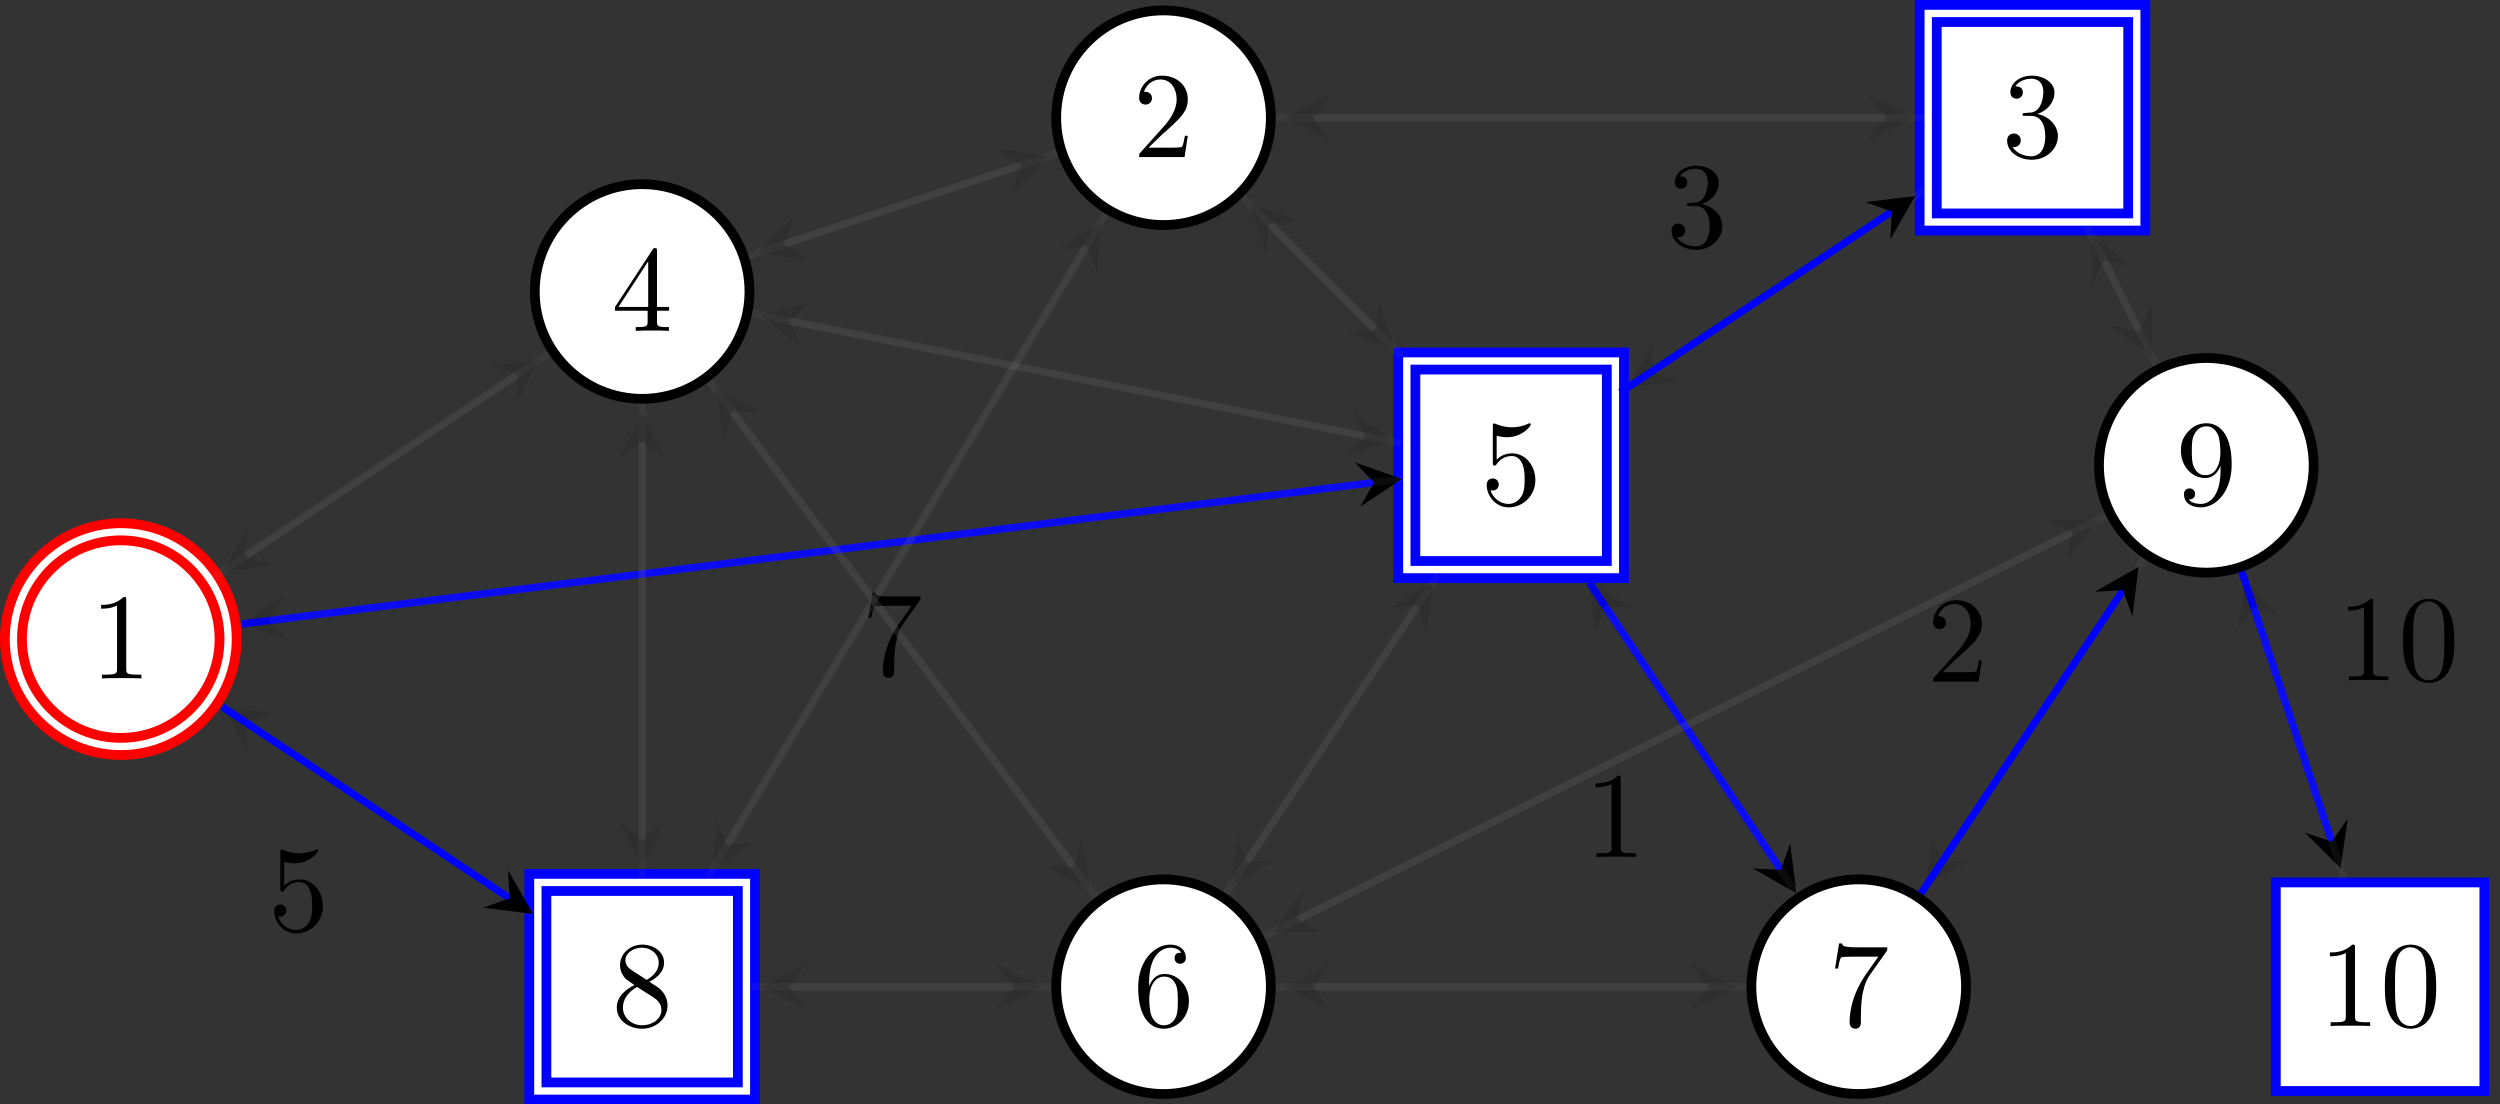 <?xml version="1.0" encoding="UTF-8"?>
<svg xmlns="http://www.w3.org/2000/svg" xmlns:xlink="http://www.w3.org/1999/xlink" width="203.881pt" height="90.066pt" viewBox="0 0 203.881 90.066" version="1.1">
<rect x="0" y="0" width="203.881" height="90.066" fill="#333333" stroke="none"/>
<defs>
<g>
<symbol overflow="visible" id="glyph0-0">
<path style="stroke:none;" d=""/>
</symbol>
<symbol overflow="visible" id="glyph0-1">
<path style="stroke:none;" d="M 2.938 -6.375 C 2.938 -6.625 2.938 -6.641 2.703 -6.641 C 2.078 -6 1.203 -6 0.891 -6 L 0.891 -5.688 C 1.094 -5.688 1.672 -5.688 2.188 -5.953 L 2.188 -0.781 C 2.188 -0.422 2.156 -0.312 1.266 -0.312 L 0.953 -0.312 L 0.953 0 C 1.297 -0.031 2.156 -0.031 2.562 -0.031 C 2.953 -0.031 3.828 -0.031 4.172 0 L 4.172 -0.312 L 3.859 -0.312 C 2.953 -0.312 2.938 -0.422 2.938 -0.781 Z M 2.938 -6.375 "/>
</symbol>
<symbol overflow="visible" id="glyph0-2">
<path style="stroke:none;" d="M 1.266 -0.766 L 2.328 -1.797 C 3.875 -3.172 4.469 -3.703 4.469 -4.703 C 4.469 -5.844 3.578 -6.641 2.359 -6.641 C 1.234 -6.641 0.5 -5.719 0.5 -4.828 C 0.5 -4.281 1 -4.281 1.031 -4.281 C 1.203 -4.281 1.547 -4.391 1.547 -4.812 C 1.547 -5.062 1.359 -5.328 1.016 -5.328 C 0.938 -5.328 0.922 -5.328 0.891 -5.312 C 1.109 -5.969 1.656 -6.328 2.234 -6.328 C 3.141 -6.328 3.562 -5.516 3.562 -4.703 C 3.562 -3.906 3.078 -3.125 2.516 -2.5 L 0.609 -0.375 C 0.5 -0.266 0.5 -0.234 0.5 0 L 4.203 0 L 4.469 -1.734 L 4.234 -1.734 C 4.172 -1.438 4.109 -1 4 -0.844 C 3.938 -0.766 3.281 -0.766 3.062 -0.766 Z M 1.266 -0.766 "/>
</symbol>
<symbol overflow="visible" id="glyph0-3">
<path style="stroke:none;" d="M 2.891 -3.516 C 3.703 -3.781 4.281 -4.469 4.281 -5.266 C 4.281 -6.078 3.406 -6.641 2.453 -6.641 C 1.453 -6.641 0.688 -6.047 0.688 -5.281 C 0.688 -4.953 0.906 -4.766 1.203 -4.766 C 1.5 -4.766 1.703 -4.984 1.703 -5.281 C 1.703 -5.766 1.234 -5.766 1.094 -5.766 C 1.391 -6.266 2.047 -6.391 2.406 -6.391 C 2.828 -6.391 3.375 -6.172 3.375 -5.281 C 3.375 -5.156 3.344 -4.578 3.094 -4.141 C 2.797 -3.656 2.453 -3.625 2.203 -3.625 C 2.125 -3.609 1.891 -3.594 1.812 -3.594 C 1.734 -3.578 1.672 -3.562 1.672 -3.469 C 1.672 -3.359 1.734 -3.359 1.906 -3.359 L 2.344 -3.359 C 3.156 -3.359 3.531 -2.688 3.531 -1.703 C 3.531 -0.344 2.844 -0.062 2.406 -0.062 C 1.969 -0.062 1.219 -0.234 0.875 -0.812 C 1.219 -0.766 1.531 -0.984 1.531 -1.359 C 1.531 -1.719 1.266 -1.922 0.984 -1.922 C 0.734 -1.922 0.422 -1.781 0.422 -1.344 C 0.422 -0.438 1.344 0.219 2.438 0.219 C 3.656 0.219 4.562 -0.688 4.562 -1.703 C 4.562 -2.516 3.922 -3.297 2.891 -3.516 Z M 2.891 -3.516 "/>
</symbol>
<symbol overflow="visible" id="glyph0-4">
<path style="stroke:none;" d="M 2.938 -1.641 L 2.938 -0.781 C 2.938 -0.422 2.906 -0.312 2.172 -0.312 L 1.969 -0.312 L 1.969 0 C 2.375 -0.031 2.891 -0.031 3.312 -0.031 C 3.734 -0.031 4.25 -0.031 4.672 0 L 4.672 -0.312 L 4.453 -0.312 C 3.719 -0.312 3.703 -0.422 3.703 -0.781 L 3.703 -1.641 L 4.688 -1.641 L 4.688 -1.953 L 3.703 -1.953 L 3.703 -6.484 C 3.703 -6.688 3.703 -6.75 3.531 -6.75 C 3.453 -6.75 3.422 -6.75 3.344 -6.625 L 0.281 -1.953 L 0.281 -1.641 Z M 2.984 -1.953 L 0.562 -1.953 L 2.984 -5.672 Z M 2.984 -1.953 "/>
</symbol>
<symbol overflow="visible" id="glyph0-5">
<path style="stroke:none;" d="M 4.469 -2 C 4.469 -3.188 3.656 -4.188 2.578 -4.188 C 2.109 -4.188 1.672 -4.031 1.312 -3.672 L 1.312 -5.625 C 1.516 -5.562 1.844 -5.5 2.156 -5.5 C 3.391 -5.5 4.094 -6.406 4.094 -6.531 C 4.094 -6.594 4.062 -6.641 3.984 -6.641 C 3.984 -6.641 3.953 -6.641 3.906 -6.609 C 3.703 -6.516 3.219 -6.312 2.547 -6.312 C 2.156 -6.312 1.688 -6.391 1.219 -6.594 C 1.141 -6.625 1.125 -6.625 1.109 -6.625 C 1 -6.625 1 -6.547 1 -6.391 L 1 -3.438 C 1 -3.266 1 -3.188 1.141 -3.188 C 1.219 -3.188 1.234 -3.203 1.281 -3.266 C 1.391 -3.422 1.75 -3.969 2.562 -3.969 C 3.078 -3.969 3.328 -3.516 3.406 -3.328 C 3.562 -2.953 3.594 -2.578 3.594 -2.078 C 3.594 -1.719 3.594 -1.125 3.344 -0.703 C 3.109 -0.312 2.734 -0.062 2.281 -0.062 C 1.562 -0.062 0.984 -0.594 0.812 -1.172 C 0.844 -1.172 0.875 -1.156 0.984 -1.156 C 1.312 -1.156 1.484 -1.406 1.484 -1.641 C 1.484 -1.891 1.312 -2.141 0.984 -2.141 C 0.844 -2.141 0.5 -2.062 0.5 -1.609 C 0.5 -0.75 1.188 0.219 2.297 0.219 C 3.453 0.219 4.469 -0.734 4.469 -2 Z M 4.469 -2 "/>
</symbol>
<symbol overflow="visible" id="glyph0-6">
<path style="stroke:none;" d="M 1.312 -3.266 L 1.312 -3.516 C 1.312 -6.031 2.547 -6.391 3.062 -6.391 C 3.297 -6.391 3.719 -6.328 3.938 -5.984 C 3.781 -5.984 3.391 -5.984 3.391 -5.547 C 3.391 -5.234 3.625 -5.078 3.844 -5.078 C 4 -5.078 4.312 -5.172 4.312 -5.562 C 4.312 -6.156 3.875 -6.641 3.047 -6.641 C 1.766 -6.641 0.422 -5.359 0.422 -3.156 C 0.422 -0.484 1.578 0.219 2.5 0.219 C 3.609 0.219 4.562 -0.719 4.562 -2.031 C 4.562 -3.297 3.672 -4.25 2.562 -4.25 C 1.891 -4.25 1.516 -3.75 1.312 -3.266 Z M 2.5 -0.062 C 1.875 -0.062 1.578 -0.656 1.516 -0.812 C 1.328 -1.281 1.328 -2.078 1.328 -2.25 C 1.328 -3.031 1.656 -4.031 2.547 -4.031 C 2.719 -4.031 3.172 -4.031 3.484 -3.406 C 3.656 -3.047 3.656 -2.531 3.656 -2.047 C 3.656 -1.562 3.656 -1.062 3.484 -0.703 C 3.188 -0.109 2.734 -0.062 2.5 -0.062 Z M 2.5 -0.062 "/>
</symbol>
<symbol overflow="visible" id="glyph0-7">
<path style="stroke:none;" d="M 4.75 -6.078 C 4.828 -6.188 4.828 -6.203 4.828 -6.422 L 2.406 -6.422 C 1.203 -6.422 1.172 -6.547 1.141 -6.734 L 0.891 -6.734 L 0.562 -4.688 L 0.812 -4.688 C 0.844 -4.844 0.922 -5.469 1.062 -5.594 C 1.125 -5.656 1.906 -5.656 2.031 -5.656 L 4.094 -5.656 C 3.984 -5.5 3.203 -4.406 2.984 -4.078 C 2.078 -2.734 1.75 -1.344 1.75 -0.328 C 1.75 -0.234 1.75 0.219 2.219 0.219 C 2.672 0.219 2.672 -0.234 2.672 -0.328 L 2.672 -0.844 C 2.672 -1.391 2.703 -1.938 2.781 -2.469 C 2.828 -2.703 2.953 -3.562 3.406 -4.172 Z M 4.75 -6.078 "/>
</symbol>
<symbol overflow="visible" id="glyph0-8">
<path style="stroke:none;" d="M 1.625 -4.562 C 1.172 -4.859 1.125 -5.188 1.125 -5.359 C 1.125 -5.969 1.781 -6.391 2.484 -6.391 C 3.203 -6.391 3.844 -5.875 3.844 -5.156 C 3.844 -4.578 3.453 -4.109 2.859 -3.766 Z M 3.078 -3.609 C 3.797 -3.984 4.281 -4.5 4.281 -5.156 C 4.281 -6.078 3.406 -6.641 2.5 -6.641 C 1.5 -6.641 0.688 -5.906 0.688 -4.969 C 0.688 -4.797 0.703 -4.344 1.125 -3.875 C 1.234 -3.766 1.609 -3.516 1.859 -3.344 C 1.281 -3.047 0.422 -2.5 0.422 -1.5 C 0.422 -0.453 1.438 0.219 2.484 0.219 C 3.609 0.219 4.562 -0.609 4.562 -1.672 C 4.562 -2.031 4.453 -2.484 4.062 -2.906 C 3.875 -3.109 3.719 -3.203 3.078 -3.609 Z M 2.078 -3.188 L 3.312 -2.406 C 3.594 -2.219 4.062 -1.922 4.062 -1.312 C 4.062 -0.578 3.312 -0.062 2.5 -0.062 C 1.641 -0.062 0.922 -0.672 0.922 -1.5 C 0.922 -2.078 1.234 -2.719 2.078 -3.188 Z M 2.078 -3.188 "/>
</symbol>
<symbol overflow="visible" id="glyph0-9">
<path style="stroke:none;" d="M 3.656 -3.172 L 3.656 -2.844 C 3.656 -0.516 2.625 -0.062 2.047 -0.062 C 1.875 -0.062 1.328 -0.078 1.062 -0.422 C 1.5 -0.422 1.578 -0.703 1.578 -0.875 C 1.578 -1.188 1.344 -1.328 1.125 -1.328 C 0.969 -1.328 0.672 -1.25 0.672 -0.859 C 0.672 -0.188 1.203 0.219 2.047 0.219 C 3.344 0.219 4.562 -1.141 4.562 -3.281 C 4.562 -5.969 3.406 -6.641 2.516 -6.641 C 1.969 -6.641 1.484 -6.453 1.062 -6.016 C 0.641 -5.562 0.422 -5.141 0.422 -4.391 C 0.422 -3.156 1.297 -2.172 2.406 -2.172 C 3.016 -2.172 3.422 -2.594 3.656 -3.172 Z M 2.422 -2.406 C 2.266 -2.406 1.797 -2.406 1.5 -3.031 C 1.312 -3.406 1.312 -3.891 1.312 -4.391 C 1.312 -4.922 1.312 -5.391 1.531 -5.766 C 1.797 -6.266 2.172 -6.391 2.516 -6.391 C 2.984 -6.391 3.312 -6.047 3.484 -5.609 C 3.594 -5.281 3.641 -4.656 3.641 -4.203 C 3.641 -3.375 3.297 -2.406 2.422 -2.406 Z M 2.422 -2.406 "/>
</symbol>
<symbol overflow="visible" id="glyph0-10">
<path style="stroke:none;" d="M 4.578 -3.188 C 4.578 -3.984 4.531 -4.781 4.188 -5.516 C 3.734 -6.484 2.906 -6.641 2.5 -6.641 C 1.891 -6.641 1.172 -6.375 0.75 -5.453 C 0.438 -4.766 0.391 -3.984 0.391 -3.188 C 0.391 -2.438 0.422 -1.547 0.844 -0.781 C 1.266 0.016 2 0.219 2.484 0.219 C 3.016 0.219 3.781 0.016 4.219 -0.938 C 4.531 -1.625 4.578 -2.406 4.578 -3.188 Z M 2.484 0 C 2.094 0 1.5 -0.25 1.328 -1.203 C 1.219 -1.797 1.219 -2.719 1.219 -3.312 C 1.219 -3.953 1.219 -4.609 1.297 -5.141 C 1.484 -6.328 2.234 -6.422 2.484 -6.422 C 2.812 -6.422 3.469 -6.234 3.656 -5.25 C 3.766 -4.688 3.766 -3.938 3.766 -3.312 C 3.766 -2.562 3.766 -1.891 3.656 -1.25 C 3.5 -0.297 2.938 0 2.484 0 Z M 2.484 0 "/>
</symbol>
</g>
<clipPath id="clip1">
  <path d="M 0 12 L 50 12 L 50 90.066 L 0 90.066 Z M 0 12 "/>
</clipPath>
<clipPath id="clip2">
  <path d="M 74 60 L 115 60 L 115 90.066 L 74 90.066 Z M 74 60 "/>
</clipPath>
<clipPath id="clip3">
  <path d="M 131 60 L 172 60 L 172 90.066 L 131 90.066 Z M 131 60 "/>
</clipPath>
<clipPath id="clip4">
  <path d="M 42 70 L 62 70 L 62 90.066 L 42 90.066 Z M 42 70 "/>
</clipPath>
<clipPath id="clip5">
  <path d="M 185 71 L 203.883 71 L 203.883 90 L 185 90 Z M 185 71 "/>
</clipPath>
</defs>
<g id="surface1">
<path style=" stroke:none;fill-rule:nonzero;fill:rgb(100%,100%,100%);fill-opacity:1;" d="M 18.602 52.121 C 18.602 47.285 14.684 43.367 9.848 43.367 C 5.016 43.367 1.094 47.285 1.094 52.121 C 1.094 56.953 5.016 60.875 9.848 60.875 C 14.684 60.875 18.602 56.953 18.602 52.121 Z M 18.602 52.121 "/>
<g clip-path="url(#clip1)" clip-rule="nonzero">
<path style="fill:none;stroke-width:2.192;stroke-linecap:butt;stroke-linejoin:miter;stroke:rgb(100%,0%,0%);stroke-opacity:1;stroke-miterlimit:10;" d="M -19.593 -14.174 C -19.593 -9.338 -23.511 -5.42 -28.347 -5.42 C -33.179 -5.42 -37.101 -9.338 -37.101 -14.174 C -37.101 -19.006 -33.179 -22.928 -28.347 -22.928 C -23.511 -22.928 -19.593 -19.006 -19.593 -14.174 Z M -19.593 -14.174 " transform="matrix(1,0,0,-1,38.195,37.947)"/>
</g>
<path style="fill:none;stroke-width:0.598;stroke-linecap:butt;stroke-linejoin:miter;stroke:rgb(100%,100%,100%);stroke-opacity:1;stroke-miterlimit:10;" d="M -19.593 -14.174 C -19.593 -9.338 -23.511 -5.42 -28.347 -5.42 C -33.179 -5.42 -37.101 -9.338 -37.101 -14.174 C -37.101 -19.006 -33.179 -22.928 -28.347 -22.928 C -23.511 -22.928 -19.593 -19.006 -19.593 -14.174 Z M -19.593 -14.174 " transform="matrix(1,0,0,-1,38.195,37.947)"/>
<g style="fill:rgb(0%,0%,0%);fill-opacity:1;">
  <use xlink:href="#glyph0-1" x="7.358" y="55.33"/>
</g>
<path style="fill-rule:nonzero;fill:rgb(100%,100%,100%);fill-opacity:1;stroke-width:0.797;stroke-linecap:butt;stroke-linejoin:miter;stroke:rgb(0%,0%,0%);stroke-opacity:1;stroke-miterlimit:10;" d="M 65.446 28.345 C 65.446 33.181 61.528 37.099 56.692 37.099 C 51.86 37.099 47.942 33.181 47.942 28.345 C 47.942 23.513 51.86 19.595 56.692 19.595 C 61.528 19.595 65.446 23.513 65.446 28.345 Z M 65.446 28.345 " transform="matrix(1,0,0,-1,38.195,37.947)"/>
<g style="fill:rgb(0%,0%,0%);fill-opacity:1;">
  <use xlink:href="#glyph0-2" x="92.398" y="12.81"/>
</g>
<path style="fill-rule:nonzero;fill:rgb(100%,100%,100%);fill-opacity:1;stroke-width:2.192;stroke-linecap:butt;stroke-linejoin:miter;stroke:rgb(0%,0%,100%);stroke-opacity:1;stroke-miterlimit:10;" d="M 119.055 19.842 L 136.063 19.842 L 136.063 36.849 L 119.055 36.849 Z M 119.055 19.842 " transform="matrix(1,0,0,-1,38.195,37.947)"/>
<path style="fill:none;stroke-width:0.598;stroke-linecap:butt;stroke-linejoin:miter;stroke:rgb(100%,100%,100%);stroke-opacity:1;stroke-miterlimit:10;" d="M 119.055 19.842 L 136.063 19.842 L 136.063 36.849 L 119.055 36.849 Z M 119.055 19.842 " transform="matrix(1,0,0,-1,38.195,37.947)"/>
<g style="fill:rgb(0%,0%,0%);fill-opacity:1;">
  <use xlink:href="#glyph0-3" x="163.264" y="12.81"/>
</g>
<path style="fill-rule:nonzero;fill:rgb(100%,100%,100%);fill-opacity:1;stroke-width:0.797;stroke-linecap:butt;stroke-linejoin:miter;stroke:rgb(0%,0%,0%);stroke-opacity:1;stroke-miterlimit:10;" d="M 22.926 14.174 C 22.926 19.009 19.008 22.927 14.172 22.927 C 9.34 22.927 5.418 19.009 5.418 14.174 C 5.418 9.338 9.34 5.42 14.172 5.42 C 19.008 5.42 22.926 9.338 22.926 14.174 Z M 22.926 14.174 " transform="matrix(1,0,0,-1,38.195,37.947)"/>
<g style="fill:rgb(0%,0%,0%);fill-opacity:1;">
  <use xlink:href="#glyph0-4" x="49.878" y="26.984"/>
</g>
<path style="fill-rule:nonzero;fill:rgb(100%,100%,100%);fill-opacity:1;stroke-width:2.192;stroke-linecap:butt;stroke-linejoin:miter;stroke:rgb(0%,0%,100%);stroke-opacity:1;stroke-miterlimit:10;" d="M 76.535 -8.502 L 93.543 -8.502 L 93.543 8.506 L 76.535 8.506 Z M 76.535 -8.502 " transform="matrix(1,0,0,-1,38.195,37.947)"/>
<path style="fill:none;stroke-width:0.598;stroke-linecap:butt;stroke-linejoin:miter;stroke:rgb(100%,100%,100%);stroke-opacity:1;stroke-miterlimit:10;" d="M 76.535 -8.502 L 93.543 -8.502 L 93.543 8.506 L 76.535 8.506 Z M 76.535 -8.502 " transform="matrix(1,0,0,-1,38.195,37.947)"/>
<g style="fill:rgb(0%,0%,0%);fill-opacity:1;">
  <use xlink:href="#glyph0-5" x="120.744" y="41.158"/>
</g>
<path style=" stroke:none;fill-rule:nonzero;fill:rgb(100%,100%,100%);fill-opacity:1;" d="M 103.641 80.469 C 103.641 75.633 99.723 71.715 94.887 71.715 C 90.055 71.715 86.137 75.633 86.137 80.469 C 86.137 85.301 90.055 89.219 94.887 89.219 C 99.723 89.219 103.641 85.301 103.641 80.469 Z M 103.641 80.469 "/>
<g clip-path="url(#clip2)" clip-rule="nonzero">
<path style="fill:none;stroke-width:0.797;stroke-linecap:butt;stroke-linejoin:miter;stroke:rgb(0%,0%,0%);stroke-opacity:1;stroke-miterlimit:10;" d="M 65.446 -42.522 C 65.446 -37.686 61.528 -33.768 56.692 -33.768 C 51.86 -33.768 47.942 -37.686 47.942 -42.522 C 47.942 -47.354 51.86 -51.272 56.692 -51.272 C 61.528 -51.272 65.446 -47.354 65.446 -42.522 Z M 65.446 -42.522 " transform="matrix(1,0,0,-1,38.195,37.947)"/>
</g>
<g style="fill:rgb(0%,0%,0%);fill-opacity:1;">
  <use xlink:href="#glyph0-6" x="92.398" y="83.677"/>
</g>
<path style=" stroke:none;fill-rule:nonzero;fill:rgb(100%,100%,100%);fill-opacity:1;" d="M 160.336 80.469 C 160.336 75.633 156.418 71.715 151.582 71.715 C 146.746 71.715 142.828 75.633 142.828 80.469 C 142.828 85.301 146.746 89.219 151.582 89.219 C 156.418 89.219 160.336 85.301 160.336 80.469 Z M 160.336 80.469 "/>
<g clip-path="url(#clip3)" clip-rule="nonzero">
<path style="fill:none;stroke-width:0.797;stroke-linecap:butt;stroke-linejoin:miter;stroke:rgb(0%,0%,0%);stroke-opacity:1;stroke-miterlimit:10;" d="M 122.141 -42.522 C 122.141 -37.686 118.223 -33.768 113.387 -33.768 C 108.551 -33.768 104.633 -37.686 104.633 -42.522 C 104.633 -47.354 108.551 -51.272 113.387 -51.272 C 118.223 -51.272 122.141 -47.354 122.141 -42.522 Z M 122.141 -42.522 " transform="matrix(1,0,0,-1,38.195,37.947)"/>
</g>
<g style="fill:rgb(0%,0%,0%);fill-opacity:1;">
  <use xlink:href="#glyph0-7" x="149.09" y="83.677"/>
</g>
<path style=" stroke:none;fill-rule:nonzero;fill:rgb(100%,100%,100%);fill-opacity:1;" d="M 43.863 88.973 L 60.871 88.973 L 60.871 71.965 L 43.863 71.965 Z M 43.863 88.973 "/>
<g clip-path="url(#clip4)" clip-rule="nonzero">
<path style="fill:none;stroke-width:2.192;stroke-linecap:butt;stroke-linejoin:miter;stroke:rgb(0%,0%,100%);stroke-opacity:1;stroke-miterlimit:10;" d="M 5.668 -51.026 L 22.676 -51.026 L 22.676 -34.018 L 5.668 -34.018 Z M 5.668 -51.026 " transform="matrix(1,0,0,-1,38.195,37.947)"/>
</g>
<path style="fill:none;stroke-width:0.598;stroke-linecap:butt;stroke-linejoin:miter;stroke:rgb(100%,100%,100%);stroke-opacity:1;stroke-miterlimit:10;" d="M 5.668 -51.026 L 22.676 -51.026 L 22.676 -34.018 L 5.668 -34.018 Z M 5.668 -51.026 " transform="matrix(1,0,0,-1,38.195,37.947)"/>
<g style="fill:rgb(0%,0%,0%);fill-opacity:1;">
  <use xlink:href="#glyph0-8" x="49.878" y="83.677"/>
</g>
<path style="fill-rule:nonzero;fill:rgb(100%,100%,100%);fill-opacity:1;stroke-width:0.797;stroke-linecap:butt;stroke-linejoin:miter;stroke:rgb(0%,0%,0%);stroke-opacity:1;stroke-miterlimit:10;" d="M 150.489 0.002 C 150.489 4.834 146.567 8.752 141.735 8.752 C 136.899 8.752 132.981 4.834 132.981 0.002 C 132.981 -4.834 136.899 -8.752 141.735 -8.752 C 146.567 -8.752 150.489 -4.834 150.489 0.002 Z M 150.489 0.002 " transform="matrix(1,0,0,-1,38.195,37.947)"/>
<g style="fill:rgb(0%,0%,0%);fill-opacity:1;">
  <use xlink:href="#glyph0-9" x="177.437" y="41.158"/>
</g>
<path style=" stroke:none;fill-rule:nonzero;fill:rgb(100%,100%,100%);fill-opacity:1;" d="M 185.598 88.973 L 202.605 88.973 L 202.605 71.965 L 185.598 71.965 Z M 185.598 88.973 "/>
<g clip-path="url(#clip5)" clip-rule="nonzero">
<path style="fill:none;stroke-width:0.797;stroke-linecap:butt;stroke-linejoin:miter;stroke:rgb(0%,0%,100%);stroke-opacity:1;stroke-miterlimit:10;" d="M 147.403 -51.026 L 164.41 -51.026 L 164.41 -34.018 L 147.403 -34.018 Z M 147.403 -51.026 " transform="matrix(1,0,0,-1,38.195,37.947)"/>
</g>
<g style="fill:rgb(0%,0%,0%);fill-opacity:1;">
  <use xlink:href="#glyph0-1" x="189.119" y="83.677"/>
  <use xlink:href="#glyph0-10" x="194.1" y="83.677"/>
</g>
<path style="fill:none;stroke-width:0.598;stroke-linecap:butt;stroke-linejoin:miter;stroke:rgb(50%,50%,50%);stroke-opacity:0.1;stroke-miterlimit:10;" d="M -20.734 -9.096 L 3.989 7.385 " transform="matrix(1,0,0,-1,38.195,37.947)"/>
<path style=" stroke:none;fill-rule:nonzero;fill:rgb(0%,0%,0%);fill-opacity:0.1;" d="M 44.09 29.293 L 40.023 29.801 L 42.184 30.562 L 42.059 32.852 "/>
<path style="fill:none;stroke-width:0.598;stroke-linecap:butt;stroke-linejoin:miter;stroke:rgb(50%,50%,50%);stroke-opacity:0.1;stroke-miterlimit:10;" d="M 6.559 9.095 L -18.164 -7.385 " transform="matrix(1,0,0,-1,38.195,37.947)"/>
<path style=" stroke:none;fill-rule:nonzero;fill:rgb(0%,0%,0%);fill-opacity:0.1;" d="M 18.125 46.602 L 22.191 46.094 L 20.031 45.332 L 20.16 43.043 "/>
<path style="fill:none;stroke-width:0.598;stroke-linecap:butt;stroke-linejoin:miter;stroke:rgb(50%,50%,50%);stroke-opacity:0.1;stroke-miterlimit:10;" d="M 5.27 -36.588 L -18.164 -20.963 " transform="matrix(1,0,0,-1,38.195,37.947)"/>
<path style=" stroke:none;fill-rule:nonzero;fill:rgb(0%,0%,0%);fill-opacity:0.1;" d="M 18.125 57.641 L 20.16 61.199 L 20.031 58.91 L 22.191 58.148 "/>
<path style="fill:none;stroke-width:0.598;stroke-linecap:butt;stroke-linejoin:miter;stroke:rgb(0%,0%,100%);stroke-opacity:1;stroke-miterlimit:10;" d="M 3.364 -35.315 L -20.07 -19.694 " transform="matrix(1,0,0,-1,38.195,37.947)"/>
<path style=" stroke:none;fill-rule:nonzero;fill:rgb(0%,0%,0%);fill-opacity:1;" d="M 43.465 74.535 L 41.434 70.977 L 41.559 73.262 L 39.398 74.023 "/>
<g style="fill:rgb(0%,0%,0%);fill-opacity:1;">
  <use xlink:href="#glyph0-5" x="21.864" y="75.905"/>
</g>
<path style="fill:none;stroke-width:0.598;stroke-linecap:butt;stroke-linejoin:miter;stroke:rgb(0%,0%,100%);stroke-opacity:1;stroke-miterlimit:10;" d="M 73.864 -1.397 L -18.476 -12.94 " transform="matrix(1,0,0,-1,38.195,37.947)"/>
<path style=" stroke:none;fill-rule:nonzero;fill:rgb(0%,0%,0%);fill-opacity:1;" d="M 114.332 39.059 L 110.469 37.695 L 112.059 39.344 L 110.922 41.332 "/>
<g style="fill:rgb(0%,0%,0%);fill-opacity:1;">
  <use xlink:href="#glyph0-7" x="70.25" y="55.062"/>
</g>
<path style="fill:none;stroke-width:0.598;stroke-linecap:butt;stroke-linejoin:miter;stroke:rgb(50%,50%,50%);stroke-opacity:0.1;stroke-miterlimit:10;" d="M 76.137 -1.112 L -16.203 -12.655 " transform="matrix(1,0,0,-1,38.195,37.947)"/>
<path style=" stroke:none;fill-rule:nonzero;fill:rgb(0%,0%,0%);fill-opacity:0.1;" d="M 19.719 50.887 L 23.586 52.25 L 21.992 50.602 L 23.129 48.613 "/>
<path style="fill:none;stroke-width:0.598;stroke-linecap:butt;stroke-linejoin:miter;stroke:rgb(50%,50%,50%);stroke-opacity:0.1;stroke-miterlimit:10;" d="M 48.012 25.455 L 25.785 18.045 " transform="matrix(1,0,0,-1,38.195,37.947)"/>
<path style=" stroke:none;fill-rule:nonzero;fill:rgb(0%,0%,0%);fill-opacity:0.1;" d="M 61.805 20.629 L 65.863 21.207 L 63.98 19.902 L 64.703 17.73 "/>
<path style="fill:none;stroke-width:0.598;stroke-linecap:butt;stroke-linejoin:miter;stroke:rgb(50%,50%,50%);stroke-opacity:0.1;stroke-miterlimit:10;" d="M 63.164 21.877 L 73.953 11.088 " transform="matrix(1,0,0,-1,38.195,37.947)"/>
<path style=" stroke:none;fill-rule:nonzero;fill:rgb(0%,0%,0%);fill-opacity:0.1;" d="M 113.77 28.48 L 112.473 24.594 L 112.148 26.859 L 109.883 27.184 "/>
<path style="fill:none;stroke-width:0.598;stroke-linecap:butt;stroke-linejoin:miter;stroke:rgb(50%,50%,50%);stroke-opacity:0.1;stroke-miterlimit:10;" d="M 65.844 28.345 L 115.571 28.345 " transform="matrix(1,0,0,-1,38.195,37.947)"/>
<path style=" stroke:none;fill-rule:nonzero;fill:rgb(0%,0%,0%);fill-opacity:0.1;" d="M 156.055 9.602 L 152.391 7.766 L 153.766 9.602 L 152.391 11.434 "/>
<path style="fill:none;stroke-width:0.598;stroke-linecap:butt;stroke-linejoin:miter;stroke:rgb(50%,50%,50%);stroke-opacity:0.1;stroke-miterlimit:10;" d="M 118.657 22.412 L 96.512 7.646 " transform="matrix(1,0,0,-1,38.195,37.947)"/>
<path style=" stroke:none;fill-rule:nonzero;fill:rgb(0%,0%,0%);fill-opacity:0.1;" d="M 132.801 31.57 L 136.867 31.062 L 134.707 30.301 L 134.836 28.012 "/>
<path style="fill:none;stroke-width:0.598;stroke-linecap:butt;stroke-linejoin:miter;stroke:rgb(50%,50%,50%);stroke-opacity:0.1;stroke-miterlimit:10;" d="M 79.106 -8.901 L 63.485 -32.338 " transform="matrix(1,0,0,-1,38.195,37.947)"/>
<path style=" stroke:none;fill-rule:nonzero;fill:rgb(0%,0%,0%);fill-opacity:0.1;" d="M 100.406 72.191 L 103.965 70.156 L 101.68 70.285 L 100.914 68.121 "/>
<path style="fill:none;stroke-width:0.598;stroke-linecap:butt;stroke-linejoin:miter;stroke:rgb(50%,50%,50%);stroke-opacity:0.1;stroke-miterlimit:10;" d="M 14.172 5.021 L 14.172 -30.53 " transform="matrix(1,0,0,-1,38.195,37.947)"/>
<path style=" stroke:none;fill-rule:nonzero;fill:rgb(0%,0%,0%);fill-opacity:0.1;" d="M 52.367 70.77 L 54.203 67.102 L 52.367 68.477 L 50.535 67.102 "/>
<path style="fill:none;stroke-width:0.598;stroke-linecap:butt;stroke-linejoin:miter;stroke:rgb(50%,50%,50%);stroke-opacity:0.1;stroke-miterlimit:10;" d="M 23.149 12.381 L 73.11 2.385 " transform="matrix(1,0,0,-1,38.195,37.947)"/>
<path style=" stroke:none;fill-rule:nonzero;fill:rgb(0%,0%,0%);fill-opacity:0.1;" d="M 113.551 36.012 L 110.316 33.496 L 111.305 35.562 L 109.598 37.09 "/>
<path style="fill:none;stroke-width:0.598;stroke-linecap:butt;stroke-linejoin:miter;stroke:rgb(50%,50%,50%);stroke-opacity:0.1;stroke-miterlimit:10;" d="M 19.664 6.853 L 49.348 -32.729 " transform="matrix(1,0,0,-1,38.195,37.947)"/>
<path style=" stroke:none;fill-rule:nonzero;fill:rgb(0%,0%,0%);fill-opacity:0.1;" d="M 88.918 72.508 L 88.188 68.477 L 87.543 70.676 L 85.254 70.676 "/>
<path style="fill:none;stroke-width:0.598;stroke-linecap:butt;stroke-linejoin:miter;stroke:rgb(0%,0%,100%);stroke-opacity:1;stroke-miterlimit:10;" d="M 107.039 -32.998 L 91.414 -9.565 " transform="matrix(1,0,0,-1,38.195,37.947)"/>
<path style=" stroke:none;fill-rule:nonzero;fill:rgb(0%,0%,0%);fill-opacity:1;" d="M 146.504 72.852 L 145.996 68.785 L 145.234 70.945 L 142.945 70.82 "/>
<g style="fill:rgb(0%,0%,0%);fill-opacity:1;">
  <use xlink:href="#glyph0-1" x="129.235" y="69.891"/>
</g>
<path style="fill:none;stroke-width:0.598;stroke-linecap:butt;stroke-linejoin:miter;stroke:rgb(50%,50%,50%);stroke-opacity:0.1;stroke-miterlimit:10;" d="M 64.879 -38.428 L 130.785 -5.475 " transform="matrix(1,0,0,-1,38.195,37.947)"/>
<path style=" stroke:none;fill-rule:nonzero;fill:rgb(0%,0%,0%);fill-opacity:0.1;" d="M 171.031 42.395 L 166.934 42.395 L 168.98 43.422 L 168.57 45.676 "/>
<path style="fill:none;stroke-width:0.598;stroke-linecap:butt;stroke-linejoin:miter;stroke:rgb(50%,50%,50%);stroke-opacity:0.1;stroke-miterlimit:10;" d="M 132.012 19.443 L 136.262 10.947 " transform="matrix(1,0,0,-1,38.195,37.947)"/>
<path style=" stroke:none;fill-rule:nonzero;fill:rgb(0%,0%,0%);fill-opacity:0.1;" d="M 175.48 29.051 L 175.48 24.949 L 174.457 27 L 172.199 26.59 "/>
<path style="fill:none;stroke-width:0.598;stroke-linecap:butt;stroke-linejoin:miter;stroke:rgb(50%,50%,50%);stroke-opacity:0.1;stroke-miterlimit:10;" d="M 23.075 -42.522 L 44.453 -42.522 " transform="matrix(1,0,0,-1,38.195,37.947)"/>
<path style=" stroke:none;fill-rule:nonzero;fill:rgb(0%,0%,0%);fill-opacity:0.1;" d="M 84.941 80.469 L 81.273 78.633 L 82.648 80.469 L 81.273 82.301 "/>
<path style="fill:none;stroke-width:0.598;stroke-linecap:butt;stroke-linejoin:miter;stroke:rgb(50%,50%,50%);stroke-opacity:0.1;stroke-miterlimit:10;" d="M 19.516 -33.619 L 50.395 17.853 " transform="matrix(1,0,0,-1,38.195,37.947)"/>
<path style=" stroke:none;fill-rule:nonzero;fill:rgb(0%,0%,0%);fill-opacity:0.1;" d="M 89.77 18.133 L 86.312 20.332 L 88.59 20.094 L 89.457 22.219 "/>
<path style="fill:none;stroke-width:0.598;stroke-linecap:butt;stroke-linejoin:miter;stroke:rgb(0%,0%,100%);stroke-opacity:1;stroke-miterlimit:10;" d="M 144.629 -8.682 L 151.965 -30.69 " transform="matrix(1,0,0,-1,38.195,37.947)"/>
<path style=" stroke:none;fill-rule:nonzero;fill:rgb(0%,0%,0%);fill-opacity:1;" d="M 190.883 70.809 L 191.465 66.75 L 190.16 68.637 L 187.984 67.91 "/>
<g style="fill:rgb(0%,0%,0%);fill-opacity:1;">
  <use xlink:href="#glyph0-1" x="190.597" y="55.477"/>
  <use xlink:href="#glyph0-10" x="195.578" y="55.477"/>
</g>
<path style="fill:none;stroke-width:0.598;stroke-linecap:butt;stroke-linejoin:miter;stroke:rgb(50%,50%,50%);stroke-opacity:0.1;stroke-miterlimit:10;" d="M 136.657 -7.615 L 120.176 -32.338 " transform="matrix(1,0,0,-1,38.195,37.947)"/>
<path style=" stroke:none;fill-rule:nonzero;fill:rgb(0%,0%,0%);fill-opacity:0.1;" d="M 157.102 72.191 L 160.66 70.156 L 158.371 70.285 L 157.609 68.121 "/>
<path style="fill:none;stroke-width:0.598;stroke-linecap:butt;stroke-linejoin:miter;stroke:rgb(50%,50%,50%);stroke-opacity:0.1;stroke-miterlimit:10;" d="M 22.856 17.068 L 45.082 24.478 " transform="matrix(1,0,0,-1,38.195,37.947)"/>
<path style=" stroke:none;fill-rule:nonzero;fill:rgb(0%,0%,0%);fill-opacity:0.1;" d="M 85.449 12.746 L 81.395 12.168 L 83.277 13.469 L 82.551 15.645 "/>
<path style="fill:none;stroke-width:0.598;stroke-linecap:butt;stroke-linejoin:miter;stroke:rgb(50%,50%,50%);stroke-opacity:0.1;stroke-miterlimit:10;" d="M 76.141 8.904 L 65.348 19.693 " transform="matrix(1,0,0,-1,38.195,37.947)"/>
<path style=" stroke:none;fill-rule:nonzero;fill:rgb(0%,0%,0%);fill-opacity:0.1;" d="M 101.922 16.637 L 103.219 20.523 L 103.543 18.254 L 105.812 17.93 "/>
<path style="fill:none;stroke-width:0.598;stroke-linecap:butt;stroke-linejoin:miter;stroke:rgb(50%,50%,50%);stroke-opacity:0.1;stroke-miterlimit:10;" d="M 118.657 28.345 L 68.934 28.345 " transform="matrix(1,0,0,-1,38.195,37.947)"/>
<path style=" stroke:none;fill-rule:nonzero;fill:rgb(0%,0%,0%);fill-opacity:0.1;" d="M 104.836 9.602 L 108.504 11.434 L 107.129 9.602 L 108.504 7.766 "/>
<path style="fill:none;stroke-width:0.598;stroke-linecap:butt;stroke-linejoin:miter;stroke:rgb(0%,0%,100%);stroke-opacity:1;stroke-miterlimit:10;" d="M 93.942 5.935 L 116.09 20.701 " transform="matrix(1,0,0,-1,38.195,37.947)"/>
<path style=" stroke:none;fill-rule:nonzero;fill:rgb(0%,0%,0%);fill-opacity:1;" d="M 156.191 15.977 L 152.121 16.484 L 154.285 17.246 L 154.156 19.535 "/>
<g style="fill:rgb(0%,0%,0%);fill-opacity:1;">
  <use xlink:href="#glyph0-3" x="135.894" y="20.154"/>
</g>
<path style="fill:none;stroke-width:0.598;stroke-linecap:butt;stroke-linejoin:miter;stroke:rgb(50%,50%,50%);stroke-opacity:0.1;stroke-miterlimit:10;" d="M 61.77 -34.905 L 77.395 -11.471 " transform="matrix(1,0,0,-1,38.195,37.947)"/>
<path style=" stroke:none;fill-rule:nonzero;fill:rgb(0%,0%,0%);fill-opacity:0.1;" d="M 116.859 47.512 L 113.301 49.547 L 115.59 49.418 L 116.352 51.578 "/>
<path style="fill:none;stroke-width:0.598;stroke-linecap:butt;stroke-linejoin:miter;stroke:rgb(50%,50%,50%);stroke-opacity:0.1;stroke-miterlimit:10;" d="M 65.844 -42.522 L 101.149 -42.522 " transform="matrix(1,0,0,-1,38.195,37.947)"/>
<path style=" stroke:none;fill-rule:nonzero;fill:rgb(0%,0%,0%);fill-opacity:0.1;" d="M 141.633 80.469 L 137.969 78.633 L 139.344 80.469 L 137.969 82.301 "/>
<path style="fill:none;stroke-width:0.598;stroke-linecap:butt;stroke-linejoin:miter;stroke:rgb(50%,50%,50%);stroke-opacity:0.1;stroke-miterlimit:10;" d="M 104.235 -42.522 L 68.934 -42.522 " transform="matrix(1,0,0,-1,38.195,37.947)"/>
<path style=" stroke:none;fill-rule:nonzero;fill:rgb(0%,0%,0%);fill-opacity:0.1;" d="M 104.836 80.469 L 108.504 82.301 L 107.129 80.469 L 108.504 78.633 "/>
<path style="fill:none;stroke-width:0.598;stroke-linecap:butt;stroke-linejoin:miter;stroke:rgb(50%,50%,50%);stroke-opacity:0.1;stroke-miterlimit:10;" d="M 14.172 -33.619 L 14.172 1.931 " transform="matrix(1,0,0,-1,38.195,37.947)"/>
<path style=" stroke:none;fill-rule:nonzero;fill:rgb(0%,0%,0%);fill-opacity:0.1;" d="M 52.367 33.723 L 50.535 37.387 L 52.367 36.016 L 54.203 37.387 "/>
<path style="fill:none;stroke-width:0.598;stroke-linecap:butt;stroke-linejoin:miter;stroke:rgb(50%,50%,50%);stroke-opacity:0.1;stroke-miterlimit:10;" d="M 76.137 1.779 L 26.176 11.771 " transform="matrix(1,0,0,-1,38.195,37.947)"/>
<path style=" stroke:none;fill-rule:nonzero;fill:rgb(0%,0%,0%);fill-opacity:0.1;" d="M 62.125 25.727 L 65.359 28.242 L 64.371 26.176 L 66.078 24.645 "/>
<path style="fill:none;stroke-width:0.598;stroke-linecap:butt;stroke-linejoin:miter;stroke:rgb(50%,50%,50%);stroke-opacity:0.1;stroke-miterlimit:10;" d="M 51.203 -35.198 L 21.516 4.381 " transform="matrix(1,0,0,-1,38.195,37.947)"/>
<path style=" stroke:none;fill-rule:nonzero;fill:rgb(0%,0%,0%);fill-opacity:0.1;" d="M 58.336 31.73 L 59.07 35.766 L 59.711 33.566 L 62.004 33.566 "/>
<path style="fill:none;stroke-width:0.598;stroke-linecap:butt;stroke-linejoin:miter;stroke:rgb(50%,50%,50%);stroke-opacity:0.1;stroke-miterlimit:10;" d="M 108.309 -34.905 L 92.688 -11.471 " transform="matrix(1,0,0,-1,38.195,37.947)"/>
<path style=" stroke:none;fill-rule:nonzero;fill:rgb(0%,0%,0%);fill-opacity:0.1;" d="M 129.609 47.512 L 130.117 51.578 L 130.883 49.418 L 133.168 49.547 "/>
<path style="fill:none;stroke-width:0.598;stroke-linecap:butt;stroke-linejoin:miter;stroke:rgb(50%,50%,50%);stroke-opacity:0.1;stroke-miterlimit:10;" d="M 133.547 -4.092 L 67.641 -37.045 " transform="matrix(1,0,0,-1,38.195,37.947)"/>
<path style=" stroke:none;fill-rule:nonzero;fill:rgb(0%,0%,0%);fill-opacity:0.1;" d="M 103.785 76.02 L 107.887 76.02 L 105.836 74.992 L 106.246 72.738 "/>
<path style="fill:none;stroke-width:0.598;stroke-linecap:butt;stroke-linejoin:miter;stroke:rgb(50%,50%,50%);stroke-opacity:0.1;stroke-miterlimit:10;" d="M 137.641 8.185 L 133.391 16.681 " transform="matrix(1,0,0,-1,38.195,37.947)"/>
<path style=" stroke:none;fill-rule:nonzero;fill:rgb(0%,0%,0%);fill-opacity:0.1;" d="M 170.562 19.215 L 170.562 23.312 L 171.586 21.266 L 173.84 21.676 "/>
<path style="fill:none;stroke-width:0.598;stroke-linecap:butt;stroke-linejoin:miter;stroke:rgb(50%,50%,50%);stroke-opacity:0.1;stroke-miterlimit:10;" d="M 47.543 -42.522 L 26.164 -42.522 " transform="matrix(1,0,0,-1,38.195,37.947)"/>
<path style=" stroke:none;fill-rule:nonzero;fill:rgb(0%,0%,0%);fill-opacity:0.1;" d="M 62.066 80.469 L 65.734 82.301 L 64.359 80.469 L 65.734 78.633 "/>
<path style="fill:none;stroke-width:0.598;stroke-linecap:butt;stroke-linejoin:miter;stroke:rgb(50%,50%,50%);stroke-opacity:0.1;stroke-miterlimit:10;" d="M 51.985 20.498 L 21.102 -30.971 " transform="matrix(1,0,0,-1,38.195,37.947)"/>
<path style=" stroke:none;fill-rule:nonzero;fill:rgb(0%,0%,0%);fill-opacity:0.1;" d="M 58.117 70.883 L 61.574 68.68 L 59.297 68.918 L 58.434 66.793 "/>
<path style="fill:none;stroke-width:0.598;stroke-linecap:butt;stroke-linejoin:miter;stroke:rgb(50%,50%,50%);stroke-opacity:0.1;stroke-miterlimit:10;" d="M 152.942 -33.619 L 145.606 -11.612 " transform="matrix(1,0,0,-1,38.195,37.947)"/>
<path style=" stroke:none;fill-rule:nonzero;fill:rgb(0%,0%,0%);fill-opacity:0.1;" d="M 183.074 47.383 L 182.496 51.441 L 183.801 49.559 L 185.973 50.281 "/>
<path style="fill:none;stroke-width:0.598;stroke-linecap:butt;stroke-linejoin:miter;stroke:rgb(0%,0%,100%);stroke-opacity:1;stroke-miterlimit:10;" d="M 118.465 -34.905 L 134.946 -10.186 " transform="matrix(1,0,0,-1,38.195,37.947)"/>
<path style=" stroke:none;fill-rule:nonzero;fill:rgb(0%,0%,0%);fill-opacity:1;" d="M 174.41 46.223 L 170.852 48.258 L 173.141 48.133 L 173.902 50.293 "/>
<g style="fill:rgb(0%,0%,0%);fill-opacity:1;">
  <use xlink:href="#glyph0-2" x="157.153" y="55.588"/>
</g>
</g>
</svg>
